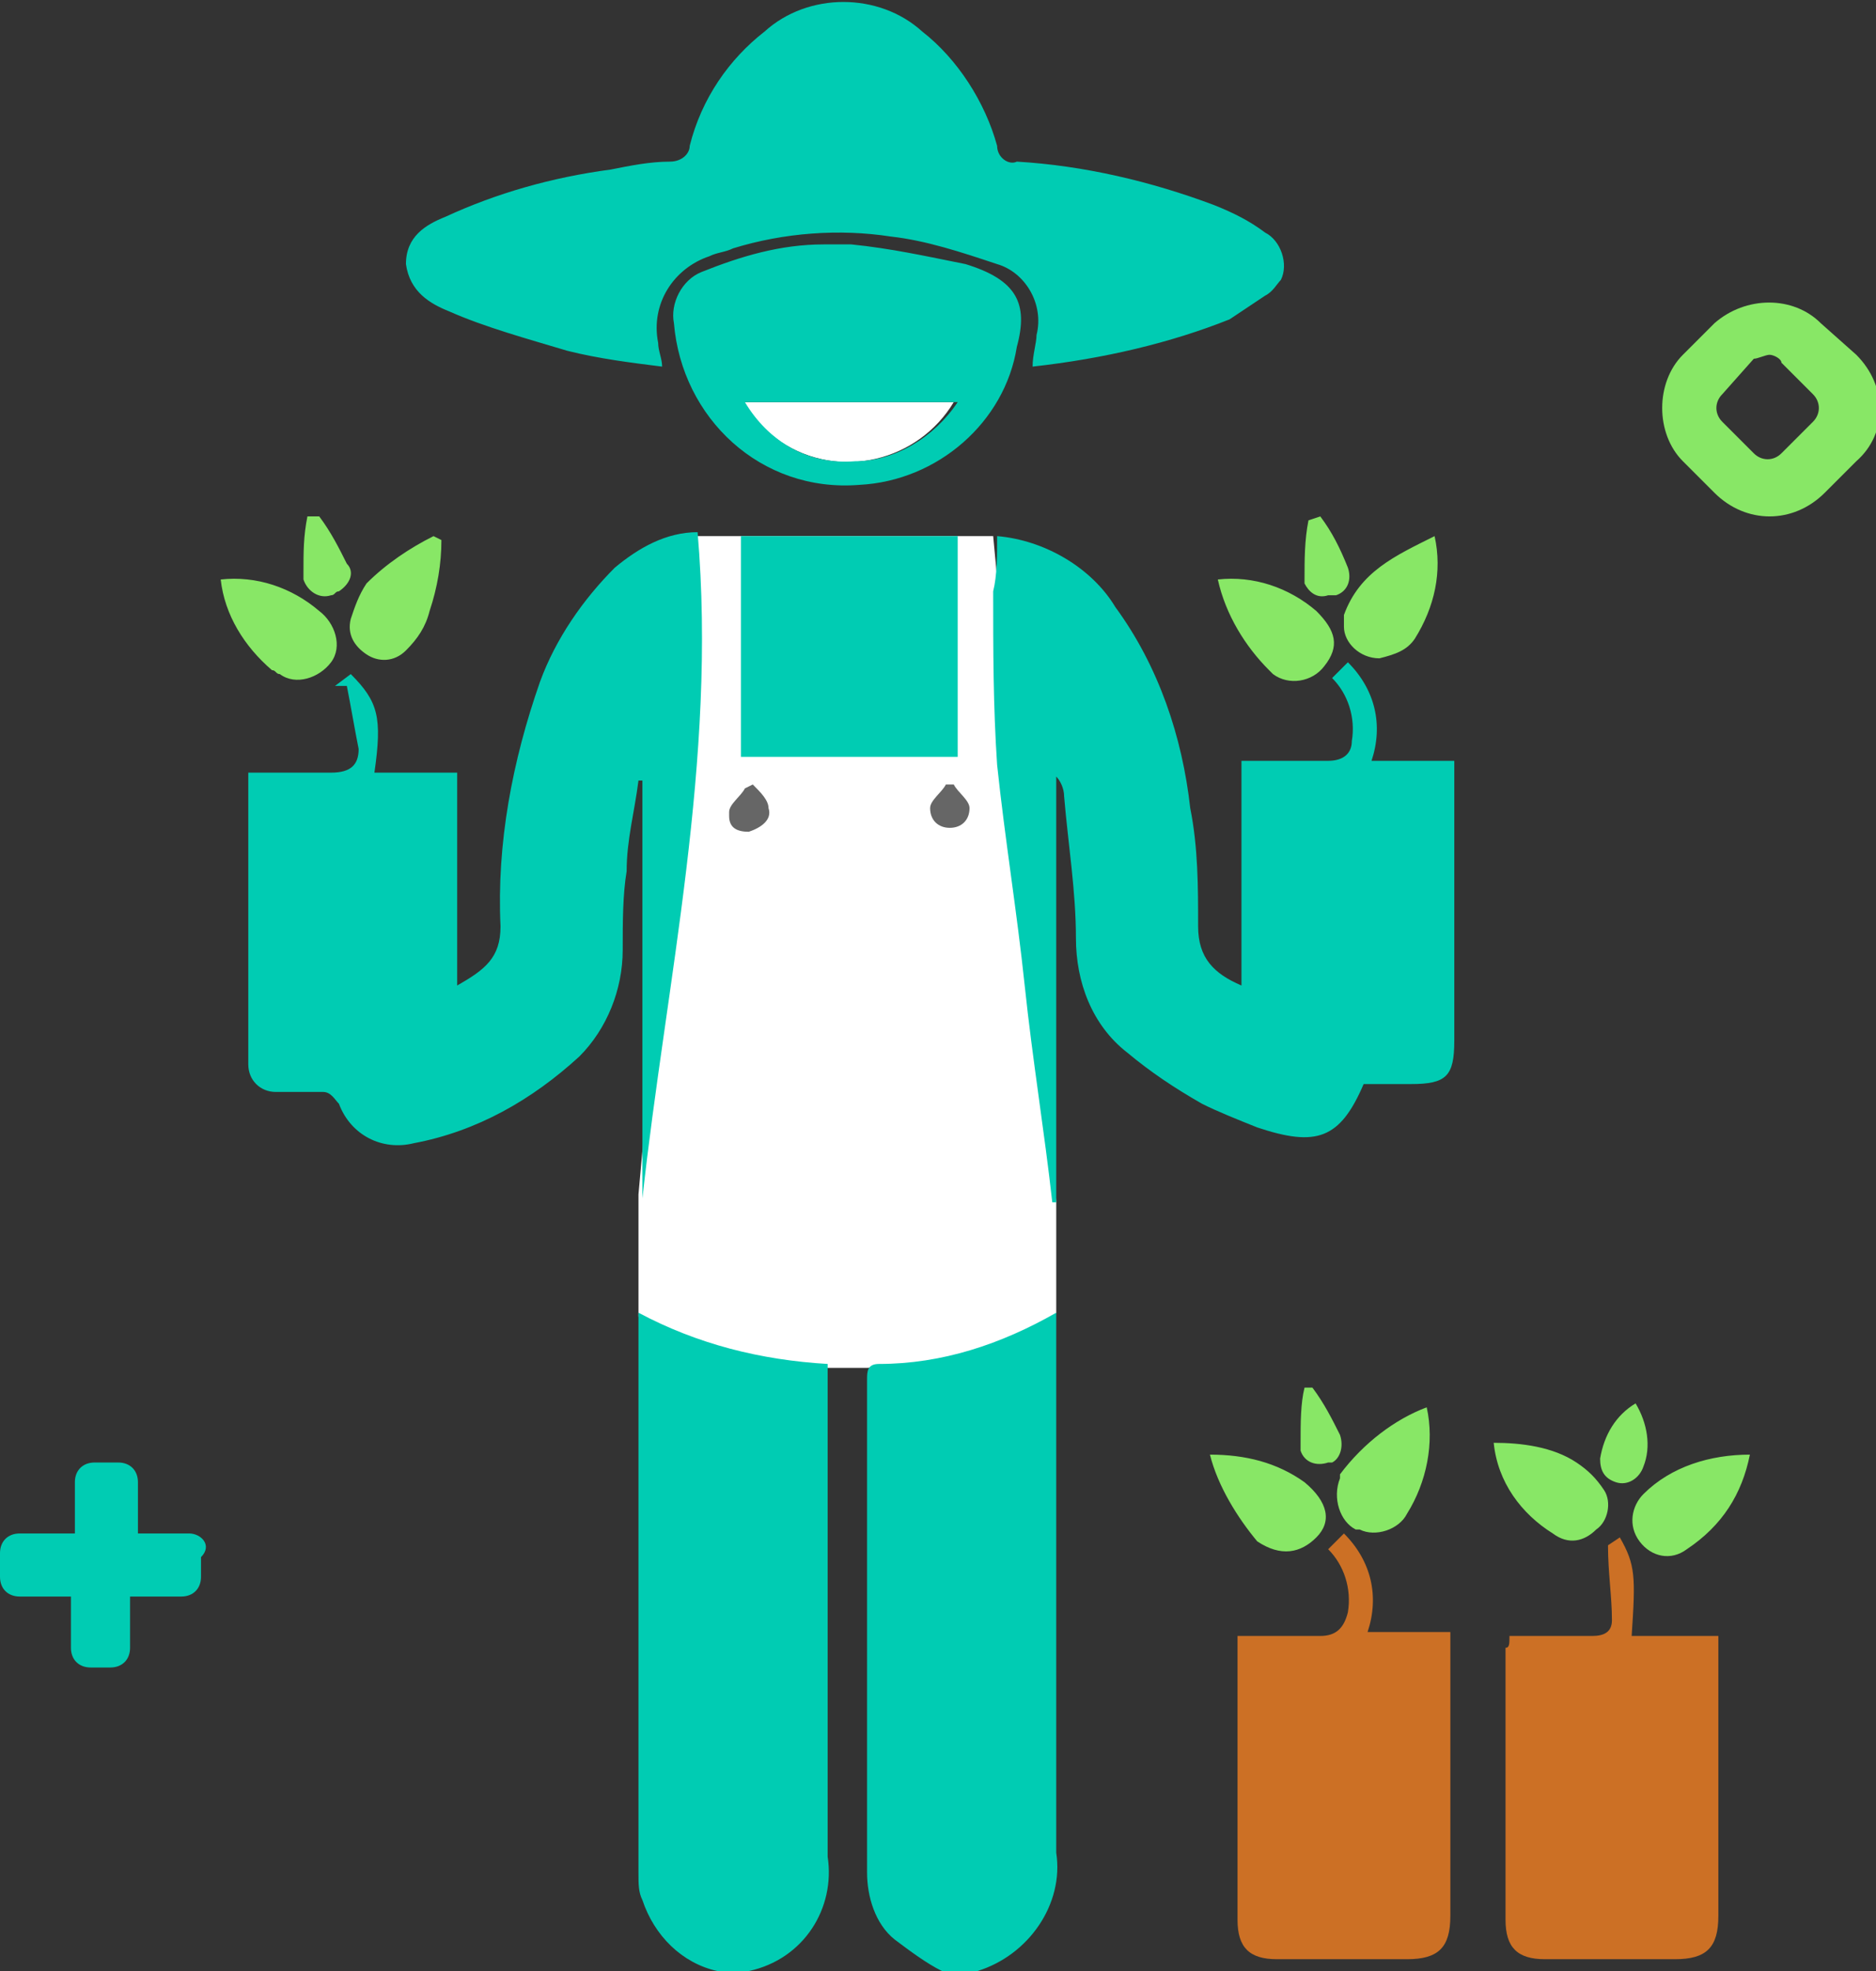 <?xml version="1.0" encoding="utf-8"?>
<!-- Generator: Adobe Illustrator 21.1.0, SVG Export Plug-In . SVG Version: 6.00 Build 0)  -->
<svg version="1.1" id="Layer_1" xmlns="http://www.w3.org/2000/svg" xmlns:xlink="http://www.w3.org/1999/xlink" x="0px" y="0px"
	 viewBox="0 0 47.6 50" style="enable-background:new 0 0 47.6 50;" xml:space="preserve">
<rect x="0" y="0" width="47.6" height="50" fill="#333333" stroke="none"/>
<style type="text/css">
	.st0{fill:#CC7025;}
	.st1{fill:#FFFFFF;}
	.st2{fill:#666666;}
	.st3{fill:#00CCB3;}
	.st4{fill:#88E766;}
</style>
<path id="Tracé_5751" class="st0" d="M34.1,38.9c0.7,0.7,0.9,1.6,0.6,2.5h2.1v7.2c0,0.8-0.3,1.1-1.1,1.1c-1.1,0-2.2,0-3.3,0
	c-0.7,0-1-0.3-1-1c0-2.3,0-4.7,0-7c0,0,0-0.1,0-0.2c0.7,0,1.4,0,2.1,0c0.4,0,0.6-0.2,0.7-0.6c0.1-0.6-0.1-1.2-0.5-1.6L34.1,38.9z
	 M38.3,41.5c0.7,0,1.4,0,2.1,0c0.3,0,0.5-0.1,0.5-0.4c0-0.6-0.1-1.2-0.1-1.9l0.3-0.2c0.4,0.7,0.4,1,0.3,2.5h2.2c0,0.2,0,0.3,0,0.5
	v6.6c0,0.8-0.3,1.1-1.1,1.1c-1.1,0-2.2,0-3.3,0c-0.7,0-1-0.3-1-1c0-2.3,0-4.6,0-6.9C38.3,41.8,38.3,41.7,38.3,41.5z"/>
<path id="Tracé_5752" class="st1" d="M17.7,13.6h7.5l1.6,16.9v2.8l-0.4,1.1L22,34.7h-1l-4.2-0.6l-0.6-0.7v-3.1L17.7,13.6z
	 M24.2,10.2c-0.9,1.5-2.9,2-4.4,1c0,0,0,0,0,0c-0.4-0.3-0.8-0.6-1-1H24.2z"/>
<path id="Tracé_5753" class="st2" d="M24.2,19.9c0.1,0.2,0.4,0.4,0.4,0.6c0,0.3-0.2,0.5-0.5,0.5c-0.3,0-0.5-0.2-0.5-0.5
	c0-0.2,0.3-0.4,0.4-0.6L24.2,19.9z M19.1,19.9c0.2,0.2,0.4,0.4,0.4,0.6c0.1,0.3-0.2,0.5-0.5,0.6c-0.3,0-0.5-0.1-0.5-0.4
	c0,0,0-0.1,0-0.1c0-0.2,0.3-0.4,0.4-0.6L19.1,19.9z"/>
<path id="Tracé_5754" class="st3" d="M23.9,50c-0.4-0.2-0.8-0.5-1.2-0.8c-0.5-0.4-0.7-1.1-0.7-1.7V35c0-0.2,0-0.4,0.3-0.4
	c1.6,0,3.1-0.5,4.5-1.3v0.6c0,4.4,0,8.7,0,13.1c0.2,1.3-0.7,2.6-2,3H23.9z M18.2,50c-0.9-0.2-1.6-0.9-1.9-1.8
	c-0.1-0.2-0.1-0.4-0.1-0.7c0-4.6,0-9.2,0-13.9c0-0.1,0-0.2,0-0.3c1.5,0.8,3.1,1.2,4.8,1.3c0,0.2,0,0.4,0,0.5v12
	c0.2,1.3-0.6,2.6-2,2.9H18.2z M25.3,13.6c1.2,0.1,2.4,0.8,3,1.8c1.1,1.5,1.7,3.3,1.9,5.1c0.2,1,0.2,2,0.2,3c0,0.8,0.4,1.2,1.1,1.5
	v-5.7c0.8,0,1.5,0,2.2,0c0.4,0,0.6-0.2,0.6-0.5c0.1-0.6-0.1-1.2-0.5-1.6l0.4-0.4c0.7,0.7,0.9,1.6,0.6,2.5h2.1c0,0.2,0,0.4,0,0.5v6.6
	c0,0.9-0.2,1.1-1.1,1.1h-1.2c-0.6,1.4-1.2,1.6-2.7,1.1c-0.5-0.2-1-0.4-1.4-0.6c-0.7-0.4-1.3-0.8-1.9-1.3c-0.9-0.7-1.3-1.8-1.3-2.9
	c0-1.2-0.2-2.4-0.3-3.6c0-0.2-0.1-0.4-0.2-0.5v10.8h-0.1c-0.2-1.8-0.5-3.6-0.7-5.5c-0.2-1.9-0.5-3.7-0.7-5.6
	c-0.1-1.5-0.1-2.9-0.1-4.4C25.3,14.6,25.3,14.1,25.3,13.6L25.3,13.6z M16.3,30.4V19.8l-0.1,0c-0.1,0.8-0.3,1.5-0.3,2.3
	c-0.1,0.6-0.1,1.3-0.1,2c0,1-0.4,2-1.1,2.7c-1.2,1.1-2.6,1.9-4.2,2.2c-0.8,0.2-1.6-0.2-1.9-1c-0.1-0.1-0.2-0.3-0.4-0.3
	c-0.4,0-0.8,0-1.2,0c-0.4,0-0.7-0.3-0.7-0.7v0c0-2.5,0-4.9,0-7.4c0.7,0,1.4,0,2.1,0c0.5,0,0.7-0.2,0.7-0.6c-0.1-0.5-0.2-1.1-0.3-1.6
	H8.5l0.4-0.3c0.7,0.7,0.8,1.1,0.6,2.5h2.1V25c0.7-0.4,1.1-0.7,1.1-1.5c-0.1-2.1,0.3-4.2,1-6.2c0.4-1.1,1.1-2.1,1.9-2.9
	c0.6-0.5,1.3-0.9,2.1-0.9C18.2,19.3,16.9,24.9,16.3,30.4L16.3,30.4z M26.2,9.3c0-0.3,0.1-0.6,0.1-0.8c0.2-0.8-0.3-1.6-1-1.8
	c-0.9-0.3-1.8-0.6-2.7-0.7c-1.3-0.2-2.7-0.1-4,0.3c-0.2,0.1-0.4,0.1-0.6,0.2c-0.9,0.3-1.5,1.2-1.3,2.2c0,0.2,0.1,0.4,0.1,0.6
	c-0.8-0.1-1.6-0.2-2.4-0.4c-1-0.3-2.1-0.6-3-1c-0.5-0.2-1-0.5-1.1-1.2c0-0.7,0.5-1,1-1.2c1.3-0.6,2.7-1,4.2-1.2
	c0.5-0.1,1-0.2,1.5-0.2c0.3,0,0.5-0.2,0.5-0.4c0.3-1.2,1-2.2,1.9-2.9c1.1-1,2.9-1,4,0c0.9,0.7,1.6,1.8,1.9,2.9
	c0,0.3,0.3,0.5,0.5,0.4c1.7,0.1,3.4,0.5,5,1.1c0.5,0.2,0.9,0.4,1.3,0.7c0.4,0.2,0.6,0.8,0.4,1.2c-0.1,0.1-0.2,0.3-0.4,0.4
	c-0.3,0.2-0.6,0.4-0.9,0.6C29.7,8.7,28,9.1,26.2,9.3L26.2,9.3z M24.5,6.7c-1-0.2-1.9-0.4-2.9-0.5c-0.2,0-0.5,0-0.7,0
	c-1.1,0-2.1,0.3-3.1,0.7c-0.5,0.2-0.8,0.8-0.7,1.3c0.2,2.4,2.2,4.3,4.7,4.1c0,0,0,0,0,0c2-0.1,3.7-1.6,4-3.5
	C26.1,7.7,25.8,7.1,24.5,6.7L24.5,6.7z M21.7,11.7c-1.2,0.1-2.2-0.5-2.8-1.5h5.4C23.7,11.1,22.7,11.7,21.7,11.7L21.7,11.7z
	 M24.3,19.2h-5.5v-5.6h5.5V19.2z M4.8,38.9H3.5v-1.3c0-0.3-0.2-0.5-0.5-0.5l0,0H2.4c-0.3,0-0.5,0.2-0.5,0.5v1.3H0.5
	c-0.3,0-0.5,0.2-0.5,0.5V40c0,0.3,0.2,0.5,0.5,0.5h1.3v1.3c0,0.3,0.2,0.5,0.5,0.5h0.5c0.3,0,0.5-0.2,0.5-0.5c0,0,0,0,0,0l0,0v-1.3
	h1.3c0.3,0,0.5-0.2,0.5-0.5v-0.5C5.4,39.2,5.1,38.9,4.8,38.9L4.8,38.9L4.8,38.9z"/>
<path id="Tracé_5755" class="st4" d="M36.2,35.7c0.2,0.9,0,1.9-0.5,2.7c-0.2,0.4-0.8,0.6-1.2,0.4l-0.1,0c-0.4-0.2-0.6-0.8-0.4-1.3
	c0,0,0,0,0-0.1C34.6,36.6,35.4,36,36.2,35.7z M5.6,14.7c0.9-0.1,1.8,0.2,2.5,0.8c0.4,0.3,0.6,0.9,0.3,1.3c-0.3,0.4-0.9,0.6-1.3,0.3
	C7,17.1,7,17,6.9,17C6.2,16.4,5.7,15.6,5.6,14.7L5.6,14.7z M44.4,36.9c-0.2,1-0.7,1.8-1.6,2.4c-0.4,0.3-0.9,0.2-1.2-0.2v0
	c-0.3-0.4-0.2-0.9,0.1-1.2C42.4,37.2,43.4,36.9,44.4,36.9L44.4,36.9z M11.2,13.7c0,0.6-0.1,1.2-0.3,1.8c-0.1,0.4-0.3,0.7-0.6,1
	c-0.3,0.3-0.7,0.3-1,0.1c-0.3-0.2-0.5-0.5-0.4-0.9c0.1-0.3,0.2-0.6,0.4-0.9c0.5-0.5,1.1-0.9,1.7-1.2L11.2,13.7z M37.9,36.6
	c0.7,0,1.5,0.1,2.1,0.5c0.3,0.2,0.5,0.4,0.7,0.7c0.2,0.3,0.1,0.8-0.2,1c-0.3,0.3-0.7,0.4-1.1,0.1C38.6,38.4,38,37.6,37.9,36.6
	L37.9,36.6z M30.7,36.9c0.9,0,1.7,0.2,2.4,0.7c0.6,0.5,0.7,1,0.3,1.4s-0.9,0.5-1.5,0.1C31.4,38.5,30.9,37.7,30.7,36.9L30.7,36.9z
	 M36.4,13.6c0.2,0.9,0,1.8-0.5,2.6c-0.2,0.3-0.5,0.4-0.9,0.5c-0.5,0-0.9-0.4-0.9-0.8c0,0,0,0,0,0c0-0.1,0-0.2,0-0.3
	C34.5,14.5,35.4,14.1,36.4,13.6z M30.9,14.7c0.9-0.1,1.8,0.2,2.5,0.8c0.5,0.5,0.6,0.9,0.2,1.4c-0.3,0.4-0.9,0.5-1.3,0.2c0,0,0,0,0,0
	c0,0,0,0-0.1-0.1C31.6,16.4,31.1,15.6,30.9,14.7z M8.1,13.1c0.3,0.4,0.5,0.8,0.7,1.2C9,14.5,8.9,14.8,8.6,15c0,0,0,0,0,0
	c-0.1,0-0.1,0.1-0.2,0.1c-0.3,0.1-0.6-0.1-0.7-0.4c0-0.1,0-0.1,0-0.2c0-0.5,0-0.9,0.1-1.4L8.1,13.1z M33.5,13.1
	c0.3,0.4,0.5,0.8,0.7,1.3c0.1,0.3,0,0.6-0.3,0.7c-0.1,0-0.1,0-0.2,0c-0.3,0.1-0.5-0.1-0.6-0.3c0,0,0-0.1,0-0.1c0-0.5,0-1,0.1-1.5
	L33.5,13.1z M33.3,35.2c0.3,0.4,0.5,0.8,0.7,1.2c0.1,0.3,0,0.6-0.2,0.7c0,0-0.1,0-0.1,0c-0.3,0.1-0.6,0-0.7-0.3c0,0,0,0,0,0
	c0-0.1,0-0.1,0-0.2c0-0.5,0-1,0.1-1.4L33.3,35.2z M41.5,35.6c0.3,0.5,0.4,1.1,0.2,1.6c-0.1,0.3-0.4,0.5-0.7,0.4c0,0,0,0,0,0
	c-0.3-0.1-0.4-0.3-0.4-0.6C40.7,36.4,41,35.9,41.5,35.6L41.5,35.6z M44.9,13.1c-0.5,0-1-0.2-1.4-0.6l-0.8-0.8C42,11,42,9.7,42.7,9
	c0,0,0,0,0,0l0,0l0.8-0.8c0.8-0.7,2-0.7,2.7,0L47.1,9c0.8,0.8,0.8,2,0,2.7l0,0l-0.8,0.8C45.9,12.9,45.4,13.1,44.9,13.1L44.9,13.1z
	 M44.9,9c-0.1,0-0.3,0.1-0.4,0.1L43.7,10c-0.2,0.2-0.2,0.5,0,0.7l0,0l0.8,0.8c0.2,0.2,0.5,0.2,0.7,0l0.8-0.8c0.2-0.2,0.2-0.5,0-0.7
	l0,0l-0.8-0.8C45.2,9.1,45,9,44.9,9L44.9,9z"/>
</svg>
